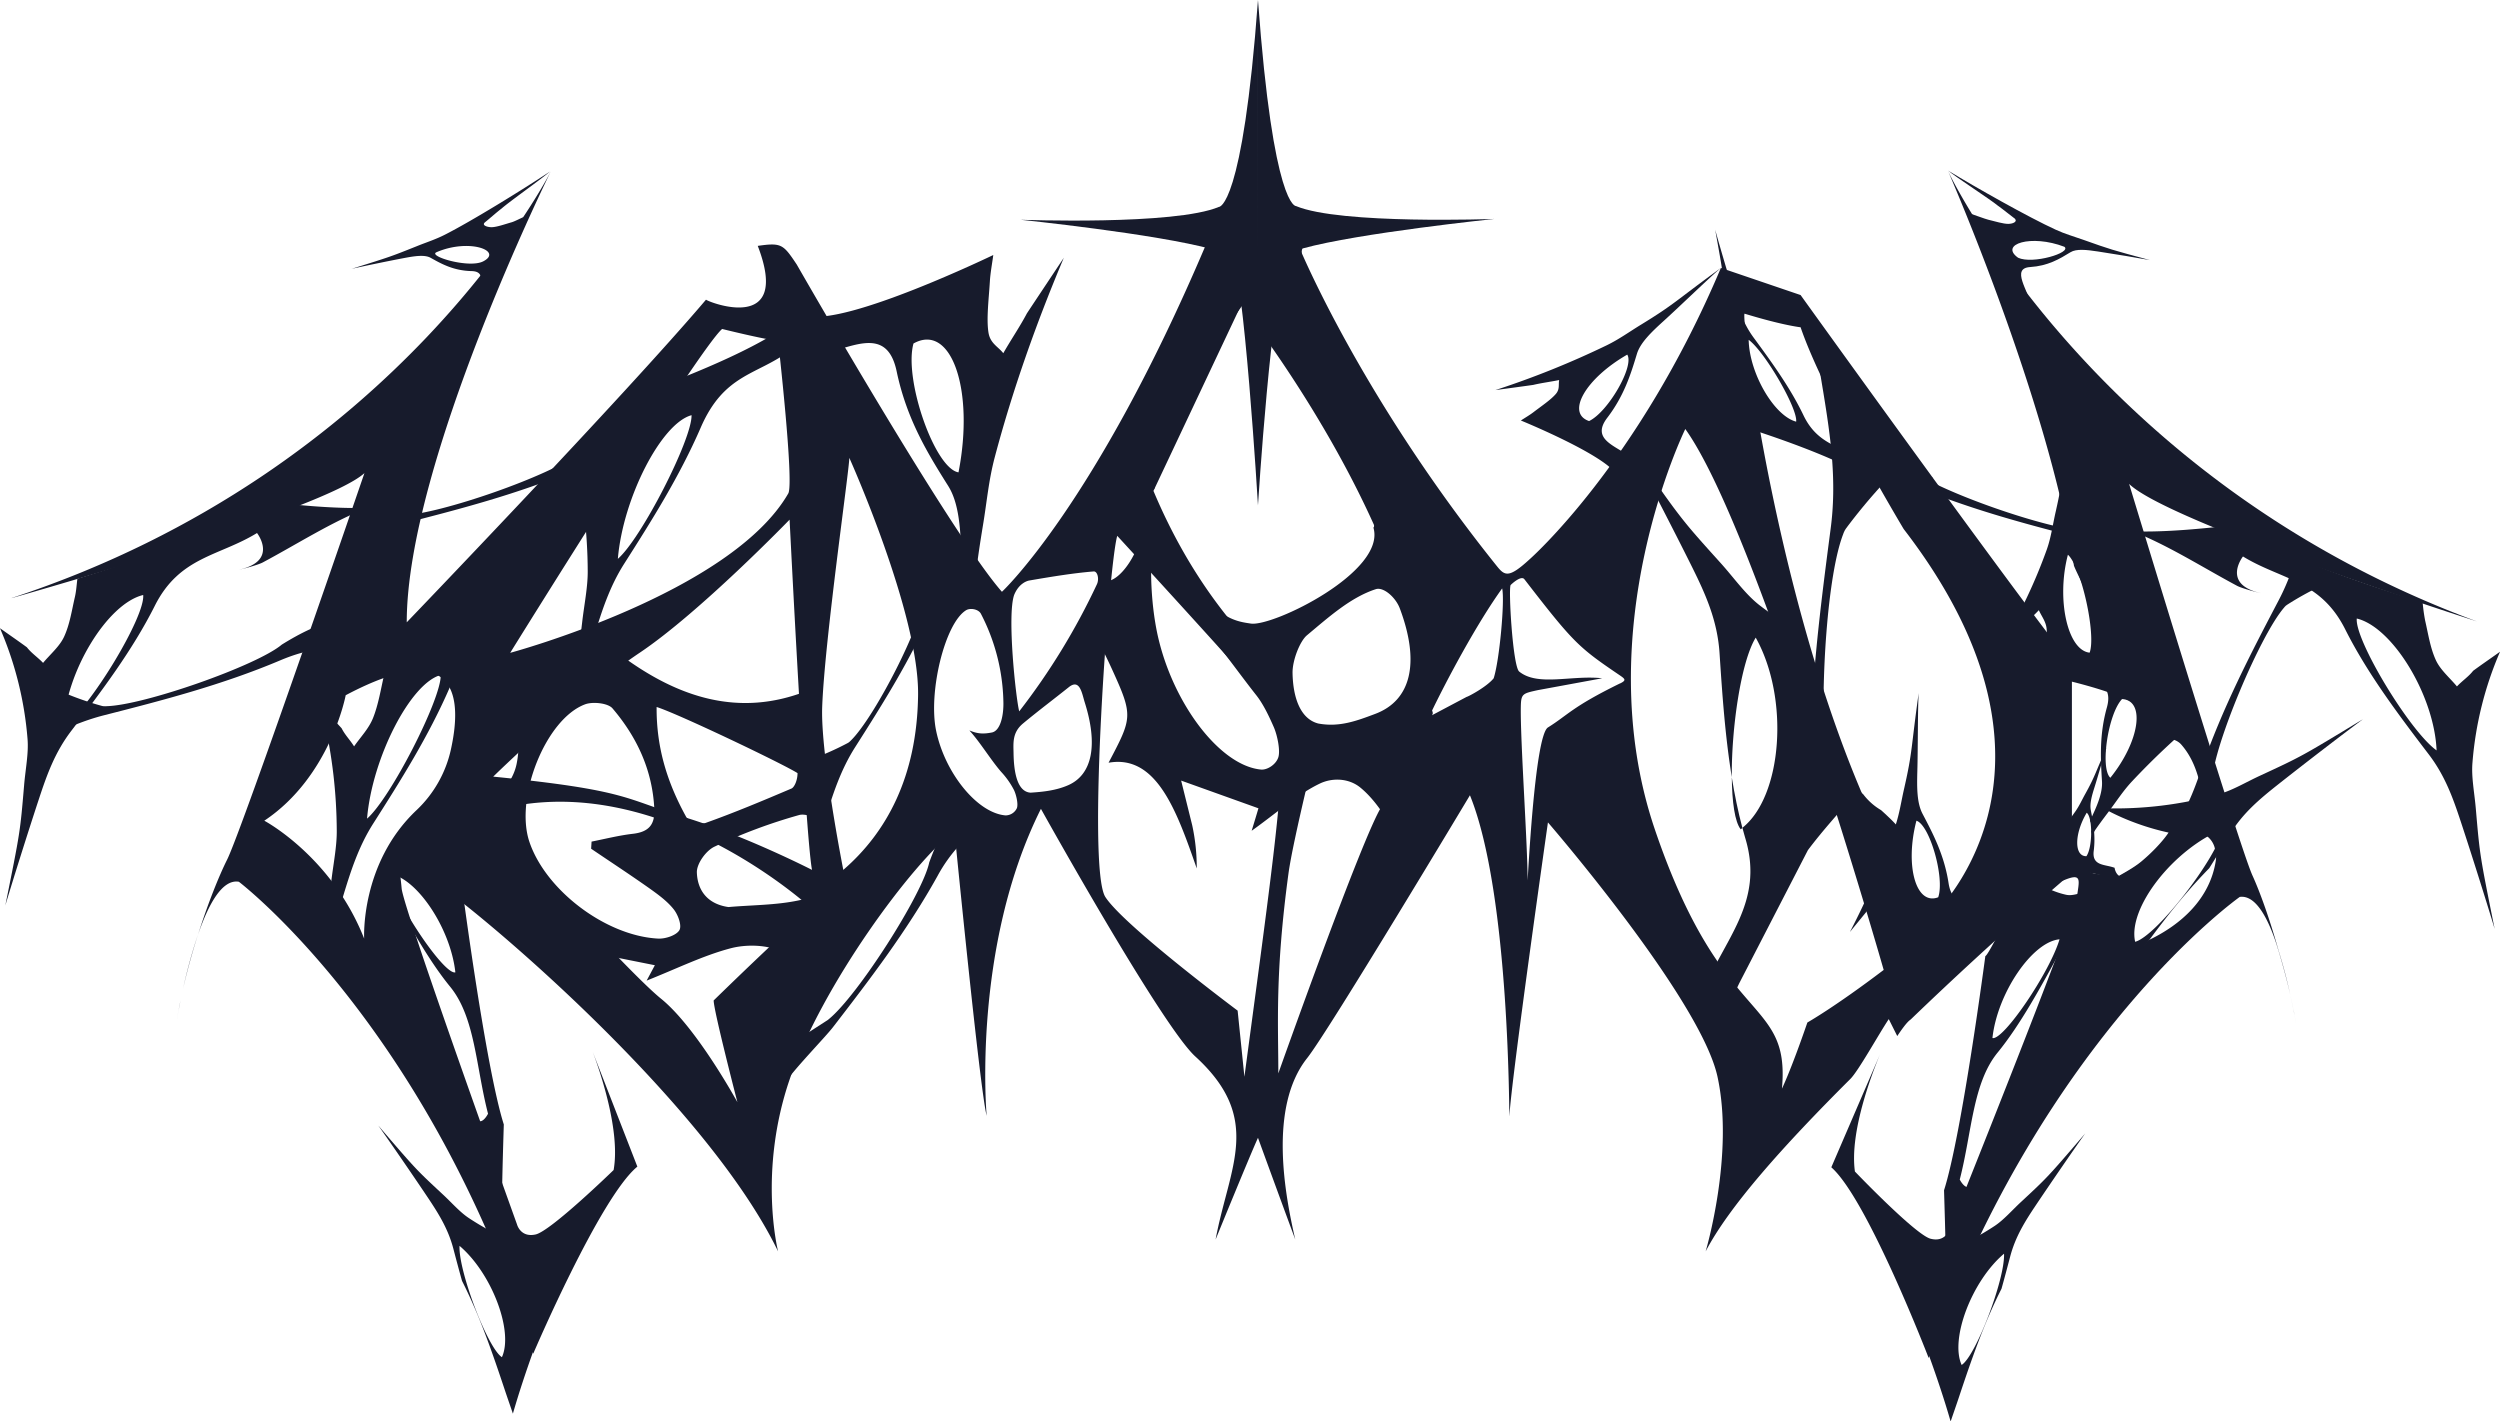 <svg fill="#171b2c" xmlns="http://www.w3.org/2000/svg" viewBox="0 0 1474.33 838.29"><path d="M1261.87,959.56" transform="translate(-264.13 -206)"/><path d="M380.83,757.26A300.7,300.7,0,0,0,372.11,789C374.62,778.07,377.64,767.29,380.83,757.26Z" transform="translate(-264.13 -206)"/><path d="M372.11,789c-1.54,6.68-2.88,13.42-4,20.08C368.58,806.5,369.93,798.78,372.11,789Z" transform="translate(-264.13 -206)"/><path d="M613.66,826.26c-1-2.71-1.66-4.26-1.66-4.26Z" transform="translate(-264.13 -206)"/><path d="M1023.42,357.48C1014,376.05,1006,504,1006,504s-8.38-140.48-16-149c-.35-.39,14.68,4.83,12,9" transform="translate(-264.13 -206)"/><path d="M1152.9,342.13" transform="translate(-264.13 -206)"/><path d="M1006,373l-35.25,50c1.36-4.47,11.59-69.08,8.25-70-32.83-9.08-113-17.4-113-17.4s91,3.4,117-7.6c0,0,14,1,23-122" transform="translate(-264.13 -206)"/><path d="M1290.68,695.09l1-.78c-2.59-9.78-4.62-19.77-6.26-29.88C1285.57,678.89,1287.19,690.64,1290.68,695.09Z" transform="translate(-264.13 -206)"/><path d="M1350.92,661.94c-5.45-8.52-12-16.76-15.18-26.17-1.78-5.25-1.44-11.27-1.12-17.28a37.5,37.5,0,0,1-3.39-9c-1.39-5.84-1-15.84-3.51-19-2.81-3.48-4.09-7.86-2.94-11.87a263.23,263.23,0,0,1-22.46-15.28c-8.93-6.77-15.62-16.69-24-25.89-22.11-24.52-23.32-25.86-50-64.48l-.61.83c9.29,17.41,23.94,45.79,33.83,65.67,8.21,16.5,15.39,32.13,16.67,51.82,1.59,24.29,3.3,49,7.22,73-.26-28.69,5.38-68.06,14.11-82.26,20,35.74,15.76,93.45-7.85,112.14.6,2.26,1.22,4.51,1.88,6.75,11,37.55-12.75,58.88-25.09,89.89a66.8,66.8,0,0,1,4.21,18.44c.21,2.29.29,4.65.27,7,1.88-1.32,3.75-2.65,5.64-3.95,3.65-9.53,6-15.5,11.18-26.37l40.53-78.57c8.6-11.49,18.34-22.06,29.24-34.84C1356.77,669.27,1353.44,665.88,1350.92,661.94Z" transform="translate(-264.13 -206)"/><path d="M480.28,505.52c-20.35.47-39.9-1.61-59.51-3.67-26.66,20.32-111,45.44-111,45.44-.46,3.46-.64,7.18-1.48,10.81-1.83,7.86-3,16.11-6.35,23.37-2.67,5.79-8.17,10.35-12.41,15.46-3-3.19-6.94-5.79-9.54-9.2-5.24-3.84-10.59-7.5-15.88-11.27a205.2,205.2,0,0,1,16.26,65.34c.71,8.56-1.26,17.89-2.05,27.63C276,696.76,276,696.76,267.26,740c4-13.44,13.45-43.54,20-63.35,4.64-14.06,9.33-27.07,18.87-39.59,17.85-23.41,36.1-47.55,49.29-73.8,14.63-29.1,37.82-29.14,60.28-42.92,0,0,12.89,16.42-10.54,21.61,2.86-.54,11.43-2.9,14-4.3,20.38-10.88,40.3-23.72,61.48-32.09ZM301.5,634.67c1.29-32.14,25.82-72.67,47.07-77.78C349.88,569.58,317.25,623.51,301.5,634.67Z" transform="translate(-264.13 -206)"/><path d="M734,425.77c1.29-7.48-4.23-15.85-11.34-19.64a10.44,10.44,0,0,1-3.08-2.51c-29.93,18-79,34.84-79,34.84-.58,3.85-.94,8-1.86,12-2,8.68-3.42,17.83-6.62,25.79-2.54,6.34-7.35,11.19-11.16,16.7-2.27-3.69-5.39-6.77-7.34-10.68-2.83-3.12-5.72-6.14-8.6-9.18-.59,1.35-1.2,2.68-1.85,4a299,299,0,0,1,7.58,65.52c.09,9.58-2.09,19.9-3.32,30.73-2.05,17.5-2.93,24.92-5.15,37.2a12.21,12.21,0,0,1,3.93-1.25c2.85-9.74,5.72-19.44,8.17-27.57,4.66-15.47,9.29-29.79,17.91-43.33,16.13-25.33,32.62-51.46,45.07-80.17,13.79-31.82,33-30.86,52.32-45.25,0,0,4,7.75,1.65,14.57l.55-.25,1.83-1.11-.08,0C734.35,425.8,734.16,424.62,734,425.77ZM628.5,535.56c3-35.78,25.61-79.93,43.46-84.71C672.3,465.08,642.17,523.8,628.5,535.56Z" transform="translate(-264.13 -206)"/><path d="M578.52,981.26c-3.92-4.85-8.39-9.48-11.22-15-2.26-4.38-2.42-9.9-3.52-14.91,3.36-.3,6.83-1.48,10.14-1.44,4.83-1.37,9.61-2.89,14.41-4.32a159,159,0,0,1-47.54-21.15c-5.55-3.63-10.3-9.27-15.86-14.38-15.52-14.44-15.52-14.44-37.7-40.27,6.3,8.8,20.13,28.89,29.1,42.29,6.36,9.51,12.06,18.55,15.15,30.31,1.66,6.31,3.34,12.66,5.12,19,10.38,20.48,17.85,42.2,25.1,63.94,1.59,4.78,3.27,9.55,4.9,14.34,7.4-25.78,17.81-52.4,17.81-52.4C582.51,985.38,580.34,983.5,578.52,981.26Zm-18.39,25.11c-8.36-5.24-25.71-50.75-25-65.65C554.07,956.78,567.11,991,560.13,1006.37Z" transform="translate(-264.13 -206)"/><path d="M1225.78,477.51a11.15,11.15,0,0,1,.47-1.52c-8.69-7.12-24.3-10.47-14.25-23.63,9.86-12.91,13.79-25.48,17.48-37.69,2-6.53,8.41-12.71,15.72-19.34,10.31-9.35,26.41-25.05,33.8-31.33-27.12,19.73-27.2,21.28-47,33.4-7.09,4.32-12.88,8.59-20.29,12.21A520.75,520.75,0,0,1,1146,436.05c7.43-1,14.84-2,22.28-3.05,4.9-1.17,10.3-1.84,15.34-2.88-.52,2.71.46,5.32-1.91,8.14-3,3.53-8.58,7.24-13.3,10.86-2.19,1.68-5,3.3-7.38,4.86,0,0,50.69,20.65,56.84,32.54l10,.77A13,13,0,0,1,1225.78,477.51Zm-2-62.36c4.31,6.66-11.3,33.81-22.52,39.16C1187.48,449.64,1199.21,429.23,1223.74,415.15Z" transform="translate(-264.13 -206)"/><path d="M561.24,869.12C550.69,836,536.89,731,536.89,731c-1.74-.55-3.59-.75-5.42-1.78-4-2.24-8.1-3.64-11.78-7.78-2.93-3.29-5.29-10.12-7.91-15.38,1.55-3.73,2.8-8.68,4.46-12,1.84-6.55,3.59-13.25,5.4-19.86a79.93,79.93,0,0,1-13.72,12.25,4.57,4.57,0,0,1-.32,2.24c-4.84,11.5-8.32,25.87-17.49,34.94.63,1,1.26,2.12,1.88,3.27,12,22.12,24.3,44.72,37.61,61,14.76,18.06,15.13,47,22.34,74.9,0,0-8,16.17-11-13,.31,3.55,1.62,14.22,2.35,17.46,5.74,25.34,12.45,50.1,16.95,76.46,0-.16,0-.32,0-.47C559.74,918,560.5,893.59,561.24,869.12ZM493.09,721.21c16.09,1.42,36.71,31.76,39.58,58.22C526.34,781.14,498.9,740.78,493.09,721.21Z" transform="translate(-264.13 -206)"/><path d="M1404.14,487.85c-12.94-5.4-25.06-13.53-37.48-20.46a49.3,49.3,0,0,0-8.59-2.81c14.37,3.48,6.21,13.37,6.21,13.37-13.67-8.73-28-9.06-36.6-27.07-7.79-16.26-18.73-31.28-29.43-45.85-5.72-7.79-8.44-15.82-11.12-24.5-3.78-12.22-9.24-30.78-11.51-39.07,4.81,26.58,4.81,26.58,5.92,43.35.36,6,1.46,11.72.91,16.95-1.54,14.65-9.92,39.25-15.46,51.24,3.31-2.24,11.25-15.84,14.53-18.12,1.65-2.06,4.12-3.6,6-5.52,2.55,3.19,5.88,6.06,7.45,9.64,2,4.49,2.58,9.56,3.61,14.39a66.2,66.2,0,0,1,.77,6.65s51.66,16.48,67.83,29.28c12.11-1,24.19-2,36.73-1.48Zm-80.76-33.19c-13-3.4-27.63-28.56-28-48.26C1304.94,413.44,1324.35,446.9,1323.38,454.66Z" transform="translate(-264.13 -206)"/><path d="M869.73,390.8c-4.11,7.81-9.48,15.67-13.93,23.5-3-3.88-7.7-5.71-8.73-12.17-1.3-8.09.2-19.83.83-30.31.28-4.85,1.35-10.46,2-15.43,0,0-86.65,41.85-109.81,35.79l-12.6,12.13a23.74,23.74,0,0,1,15.58,8.89,20.29,20.29,0,0,1,1.52,2.41c19.67-2.91,42.29-19.37,48.33,9.41,5.93,28.23,18.28,48.31,30.44,67.64,6.42,10.21,7.31,25.75,7.75,42.95a12.74,12.74,0,0,1,1.89.83,37.07,37.07,0,0,1,7,5.18c.84-6.92,2-14.76,3.7-25.14,2.43-14.41,3.4-27.06,7.13-41.07C861.24,436.17,875.07,397,891.51,358,884.26,368.94,877,379.8,869.73,390.8Zm-40.34,93.77c-14-2.26-32.38-54.94-26.55-76C825.09,396.14,838.93,435.75,829.39,484.57Z" transform="translate(-264.13 -206)"/><path d="M1099.37,719.42c1.74-4,3.64-8.66,7.8-10.65a6.41,6.41,0,0,1,1.4-.47,118.89,118.89,0,0,1,6.16-37.71,40.16,40.16,0,0,1,2.28-5.47c-6.16-.09-7.17-6-7-12.12a54,54,0,0,1,1-10c.13-.62-2.14-2.38-2-3-1.28-.63.92-4,1-7,.07-2.74-2-3.49-1-6,.47-1.11-1.54-3.92-1-5,.19-.38.82-.62,1-1s-.72-1.73-1-1c.56-1.45-.43-1.22.72-2.07,0-.12,0-.24.08-.35a6.15,6.15,0,0,1,3.08-3.9c-1.8-8.26-3.8-16.37-5.51-24.7-1.12-5.41-5.56-36.49-6.27-42.06-5.19-20.19-6.55-15.16-9.87-36.32-1.35-8.62,2.18-19.14,7.67-27.63a42.34,42.34,0,0,1-5.55-7.42c-7.41-7.61-11.6-17.42-17.49-26.13-12.2,7.34-20.42,8.37-31.86,5.58.25.41.47.81.69,1.21a5.64,5.64,0,0,1,1.51,1.53c2.91,4.28,6.16,8.31,9.08,12.59,2.8,4.1,4.47,8.5,6.09,13.15.05.15.09.28.13.42.66.87,1.33,1.73,2,2.61,5.74,7.7,13,17.32,12.24,27.49-.08,1-.23,2-.4,3l-.32,0c8,26-59.19,58.72-72.26,56.74C996.12,572.88,988,572,978,562c-3.37,1.24,1.18,13.17-2.19,14.34L978,581c9.48,11.51,17.66,23.15,27,35,4.11,5.22,7.34,12,10.36,18.88,2.06,4.75,3.93,13.86,2.62,17.78-1.47,4.41-6.68,7.49-10.14,7.18-25.18-2.29-54.08-41.77-61.85-83.42-3.66-19.63-4.56-45.8.57-69.4-2.47-3.12-2.72-7.5-4.72-10.81a1.75,1.75,0,0,1-.24,0,2,2,0,0,1-.84-.18,130.64,130.64,0,0,1-.86,13.44c-2.62,23-16.17,40.91-24.65,39.19-3,8.46-2.41,13.45-5.44,21.89-.25.71-1.56,5.54-1.81,6.25,4,7.55,8.26,15.86,11.89,23.81,12.64,27.72,12,28.55-2,55.19,28.34-5,40.23,28.52,52,62.36a117.62,117.62,0,0,0-2.68-25.5c-2.12-8.54-4.28-17.26-6.52-26.32l45.58,16.34c-1.11,3.74-2.08,7-4,13.25,14.7-10.49,27-21.49,40.15-27.81,7.38-3.56,17-3.25,23.81,2.22,8.63,7,16.8,19,22.62,32.23,3,6.8,5.9,13.72,8.76,20.71a11.64,11.64,0,0,1,1.36-2.79A7.92,7.92,0,0,1,1099.37,719.42ZM1075.15,627c-10.92,4.1-21.15,8-33.6,5.68-10.64-2.74-14.91-15.46-15.16-29.79-.13-7.48,4.35-18.77,8.47-22.22,13.06-10.92,25.86-22.42,40.62-27.21,4.52-1.46,11.69,4.74,14.18,11.38C1101.61,596.72,1096.41,619,1075.15,627Z" transform="translate(-264.13 -206)"/><path d="M937.36,471.05c2,5.26,3.23,12.74,3.4,21.49a2,2,0,0,1,.84-.18,1.87,1.87,0,0,1,1.12.35,2.06,2.06,0,0,1,2,.91c.22.32.42.64.61,1-.21-1-.36-2-.47-3.09a27.81,27.81,0,0,1-3.13-11.7c-.52-8.46,2.17-16.17,5.73-23.67,1.07-2.24,2.27-4.39,3.42-6.58.2-.38.41-.94.64-1.49l0-.12.15-.72c1.4-7.3,2.65-14.67,4.05-22l-2.52,1.54c-3.72,9.65-10.22,27.1-14,36.68.76-1.9,1.53-3.81,2.29-5.72a123.75,123.75,0,0,0-4.22,13.3Z" transform="translate(-264.13 -206)"/><path d="M760.55,760.47a12.42,12.42,0,0,1,4.78.91c-.32-1.21-.66-2.43-1-3.64-2.76-9.52-5.51-18.79-7.3-28.56-.17-1-.37-1.9-.56-2.85-4.11,4.92-11.28,8.56-21.47,10.69-13.42,2.82-27.5,2.69-41.28,3.9-13.08-1.88-18.32-10.6-18.63-20.41-.15-5.12,5.35-12.86,10.42-15.22a316.73,316.73,0,0,1,49.9-18.64c2.83-.78,7.29.49,11.11,2.58a154.87,154.87,0,0,1-3.68-17.7c-2.49-17.82-1.05-35.37,1.55-53A61.68,61.68,0,0,0,740,614c-.18-.18-.3-.3-.39-.41-39.51,15.41-75.38,4.09-109.53-21.32-4.62-3.43-7.2-1-7-5.24l-37.84,12.85c-4.57,6.61-12.56,18.56-17.21,25.13l2.81-3.92a62.9,62.9,0,0,0-5.17,9.09v0c4,5.78,5.35,15.45,3.12,26.34-3.22,15.73-19.87,28-30.29,26.85-3.7,5.8-3,9.21-6.68,15-.31.49-1.91,3.8-2.22,4.29,4.9,5.17,10.15,10.86,14.6,16.31,8.12,9.92,11.78,14.82,11,19.83,7.11,5.59,14.29,10.93,20.85,17.33,9.31,9.1,18.57,18.4,27.11,28.28-.26-.8-.54-1.6-.83-2.38l-8-18,56,11.2-4.85,9.07c18.06-7.18,33.22-14.71,49.32-19,9.07-2.44,21-2.23,29.26,1.52a77.23,77.23,0,0,1,27.19,21.34,50,50,0,0,1,3.82-4.68C745.28,778.49,747.12,760.47,760.55,760.47Zm-95.79-5.87c-1.81,3-8.21,5.14-12.46,4.92-30.94-1.56-66.45-28.61-76-57.15-8.68-26,9.63-72.34,32.86-81,4.57-1.7,13.52-.74,16.17,2.37C639.89,640.8,648.91,660.39,650,683c.42,9.16-3.06,13.61-12.61,14.71-8.2.94-16.26,3-24.39,4.61l-.26,4.2c11.65,7.89,23.43,15.61,34.9,23.73,5,3.58,10.24,7.43,13.94,12.18C664.07,745.68,666.36,751.92,664.76,754.6Zm4-66.91c-10.71-19.46-17.59-40.06-17.4-64.76,12.53,3.94,74,33.27,83.1,39,0,4.29-1.89,8.37-3.58,9.1-16.7,7.1-33.45,14.15-50.56,20.25C677.18,692.41,670.15,690.27,668.73,687.69Z" transform="translate(-264.13 -206)"/><path d="M1441.31,738a13.33,13.33,0,0,1-.79-1.49c-11.29-.15-24.68,7.07-27.25-9.67-2.53-16.42-9-28.84-15.31-40.82-3.39-6.4-3.39-15.35-3.12-25.2.39-13.89.21-36.46.79-46.09-4.59,32.71-3.5,34-8.51,56.06-1.82,7.88-2.76,14.91-5.3,22.46a452.67,452.67,0,0,1-26.73,62.36c4.46-5.5,9-10.94,13.4-16.48,2.58-4,5.87-8,8.64-12,1.62,2.46,4.21,3.91,4.61,7.64.5,4.67-.71,11.14-1.38,17-.31,2.7-1.09,5.76-1.62,8.49,0,0,50.63-15.69,63.64-10.18l7.54-5.69A15.67,15.67,0,0,1,1441.31,738Zm-47-48c7.89,2.54,16.8,33.84,12.84,45.15C1394.08,740.21,1387.39,716.68,1394.29,690.07Z" transform="translate(-264.13 -206)"/><path d="M831.84,531.9a6.77,6.77,0,0,1-1.54-2.26h0a8,8,0,0,1-4.87-2.31c-12,5.4-23.87,10.12-32.87,13.54.74,2.19,1.18,4.5,1.93,6.93.38,1.22.77,2.43,1.16,3.63a22.69,22.69,0,0,1,2.63,7.78q.79,2.28,1.6,4.56a22.63,22.63,0,0,1,8.37-4.74c.33,13.88-28.38,70.2-42.46,83.79a6.82,6.82,0,0,1-.73.68l-.27.23v0a6.37,6.37,0,0,1-.8.5,165.86,165.86,0,0,1-17.09,7.86c-.1,9.21-2.12,19.1-3.3,29.45-.71,6-1.28,10.89-1.81,15.15a16.77,16.77,0,0,1,4.32,8.12c1.56-5.27,3.06-10.33,4.44-14.89,4.66-15.47,9.29-29.78,17.91-43.33,16.13-25.33,32.62-51.46,45.07-80.17,6.29-14.52,13.71-22.21,21.75-27.65C832.78,537.68,831.63,534.67,831.84,531.9Z" transform="translate(-264.13 -206)"/><path d="M1334.26,692.18c.44,1.23.89,2.46,1.33,3.7.3.33.6.67.89,1Q1335.43,694.5,1334.26,692.18Z" transform="translate(-264.13 -206)"/><path d="M1362.93,674.41q-3.12-2.73-6.26-5.43a57.76,57.76,0,0,1-4,7.21c.33.84.67,1.68,1,2.52,2,5.24,3.89,10.57,5.51,16,3.43,7.15,6.68,14.36,9.55,21.74,6.55-7.21,12.72-13.84,18.16-19.6-2.95-2.63-5.5-5.68-8.67-8.67-1.57-1.49-3.17-3-4.77-4.42A35.9,35.9,0,0,1,1362.93,674.41Z" transform="translate(-264.13 -206)"/><path d="M1343.73,517.74c-5,38.26-10.08,77.36-11.62,116.79q4.31,7.1,8.13,14.46c-2.58-41.21,1.74-104.51,10.88-128a11.29,11.29,0,0,1,.68-1.65c.09-.19.17-.4.26-.59,0,0,0,0,0,.07a14.06,14.06,0,0,1,.93-1.45,332.77,332.77,0,0,1,22.21-26.67c-7.07-13.87-11.49-30.42-17.68-46.93-3.58-9.67-6.45-17.41-8.91-24.24a27.62,27.62,0,0,1-13.56-8.37c1.56,9.25,3,18.12,4.34,26.13C1343.84,464.5,1347.4,490,1343.73,517.74Z" transform="translate(-264.13 -206)"/><path d="M1519.74,491.37c22.18,21.85,190.49,76.4,205.18,81.13v0C1498.57,489.13,1413,307,1413,307s58.79,134.28,74.21,232.64c2.52,6.28,6.31,12,7.62,18.79,1.77,9.25,3.1,18.92,4.25,28.27.46,3.72-1.62,7.12-4.58,9.36.26,2.44.46,4.85.65,7.26a23.74,23.74,0,0,1,9.25-1.94c11.72,0,20.85,8.14,23.71,18.76a27.16,27.16,0,0,1,3,11.26,21.93,21.93,0,0,1-3.85,13.2,23.14,23.14,0,0,1-4.33,8.88,9.81,9.81,0,0,1,1.32,1,10.9,10.9,0,0,1,2.06-.81l3.13-.42a9.51,9.51,0,0,1,1.07,0,11.25,11.25,0,0,1,3.35-8.13c4.3-4.29,12.46-4.78,16.66,0,10,11.44,11.91,26.34,14.12,40.75.65,4.23-.25,8.47-3,11.35a11.77,11.77,0,0,1,3.09,1.26,12.62,12.62,0,0,1,5.76,8.82,15.39,15.39,0,0,1,.33,6.5c-3.48,22.17-20.31,37.52-39.73,46.7-1,1.27-2,2.52-3.12,3.73-3.26,3.61-8.71,4.22-13,2.39-7.89,2.22-12.08-3.28-13-9.62-.76-5.27.37-11.19,6.92-13.13,2.54-.75,5-1.6,7.51-2.55,4.08-5.5,7.78-11.3,12.34-16.43,1.77-2,3.62-3.95,5.49-5.87a10.6,10.6,0,0,1-3.27-3.5,10.79,10.79,0,0,1-11,8.65,10.68,10.68,0,0,1-9.88-5.66,10.93,10.93,0,0,1-7.82,3c-7.17,0-10.94-5.25-11.33-10.8a11.85,11.85,0,0,1-4.24.82q-.74,1.18-1.41,2.43a14.11,14.11,0,0,1-1.11,1.69c-1.33,3.49-2.73,6.8-4.19,10,12.74-5.6,10.18-.56,8.94,9.84-1.43,12-75.07,195.43-75.07,195.43s-2.29,7.92-11.21,5.6-44.6-39.63-44.6-39.63c-3.26-23,9.9-57.4,14.84-69.25l-28.76,66.75c21.34,18.78,57.4,112.43,57.4,112.43,68.7-191,183.48-271.88,183.48-271.88,9.89-1.36,17.53,14,23,32.1-5.24-18.84-11.13-35.12-15.57-44.84C1584.15,703.82,1519.74,491.37,1519.74,491.37Z" transform="translate(-264.13 -206)"/><path d="M1497.38,696.22a12.55,12.55,0,0,1,.31,1.48,13.06,13.06,0,0,1,1.4-1.08c.07-.35.13-.7.2-1a11.77,11.77,0,0,1,1.54-5l1.84-2.39a10.16,10.16,0,0,1,3.65-2.46c.83-2.64,1.83-5.24,2.93-7.94.12-.32.26-.62.4-.92-.43,0-.88.07-1.35.07a15.34,15.34,0,0,1-1.7-.11,10.42,10.42,0,0,1-3.55,9.12C1501.52,687.36,1499.51,692.46,1497.38,696.22Z" transform="translate(-264.13 -206)"/><path d="M1411.51,982.54c4.5-26.35,11.21-51.12,17-76.45.73-3.24,2-13.91,2.35-17.47-2.94,29.18-11,13-11,13,7.21-27.93,7.58-56.83,22.34-74.9,13.31-16.29,25.65-38.9,37.61-61,6.4-11.82,13-17.58,20.06-23.28,10-8,25.19-19.69,32-24.56-21.72,10.6-21.72,10.6-35.42,13.4-4.88.93-9.57,3.33-13.84,2.4-11.94-2.63-22.67-9.85-32.42-20.66,1.81,6.61,3.56,13.31,5.4,19.86,1.52,3-2.31,3.38-.94,7a2,2,0,0,1-.43,2.2c-2.13,1.91,1.42-2-1.19,1-3.68,4.13-1,2.77-5,5-1.83,1-11.35,21.21-13.09,21.76,0,0-13.8,105-24.35,138.09.75,24.62,1.51,49.15,1,74.69Zm27.63-164.38c2.86-26.45,23.49-56.8,39.57-58.22C1472.9,779.51,1445.46,819.87,1439.14,818.16Z" transform="translate(-264.13 -206)"/><path d="M1521.94,519.38c21.17,8.38,41.1,21.21,61.47,32.1,2.61,1.39,11.18,3.76,14,4.3-23.43-5.19-10.53-21.61-10.53-21.61,22.46,13.77,45.65,13.82,60.27,42.92,13.2,26.25,31.45,50.39,49.3,73.8,9.54,12.51,14.22,25.52,18.86,39.58,6.55,19.82,16,49.92,20,63.36-8.71-43.2-8.71-43.2-11.08-70.53-.8-9.74-2.77-19.07-2-27.63a205.14,205.14,0,0,1,16.25-65.33c-5.28,3.76-10.64,7.43-15.87,11.26-2.61,3.41-6.57,6-9.54,9.21-4.25-5.11-9.75-9.68-12.42-15.46-3.35-7.27-4.51-15.52-6.34-23.37a106.55,106.55,0,0,1-1.48-10.82s-84.33-25.11-111-45.44c-19.62,2.06-39.17,4.15-59.52,3.67ZM1654,570.76c21.24,5.11,45.77,45.65,47.06,77.78C1685.34,637.38,1652.72,583.46,1654,570.76Z" transform="translate(-264.13 -206)"/><path d="M472.05,571.73c-1.38-.48-2.74-1-4.11-1.46a9,9,0,0,1-2.53.88c-12.78,2.32-24.19,8.25-35.1,15-14.67,12.39-81.67,35.92-103.59,36.32a6.33,6.33,0,0,1-1.15,0h-.41l0,0a6.68,6.68,0,0,1-1.05-.2,180.05,180.05,0,0,1-20.06-6.83,185.07,185.07,0,0,1-16.86,13.92l.42,3.13a93.49,93.49,0,0,1,1.84,9.77c11.64-6,23.28-11.19,36.12-14.47,34.26-8.73,69.48-17.85,103.75-32.33,17.34-7.33,29.7-8,40.63-6.26-1.05-2.87.62-6.32,3.16-8.5a8,8,0,0,1,.73-3.12h0A8.58,8.58,0,0,1,472.05,571.73Z" transform="translate(-264.13 -206)"/><path d="M648.32,465a8.64,8.64,0,0,1-1.82-5.8c-1.38-.48-2.75-1-4.11-1.46a9.13,9.13,0,0,1-2.53.87c-12.78,2.32-24.19,8.26-35.1,15-14.67,12.39-81.68,35.93-103.6,36.32a7.23,7.23,0,0,1-1.14,0h-.41l0,0a8.27,8.27,0,0,1-1.06-.21,175.34,175.34,0,0,1-18-6.05c0,.38,0,.77,0,1.17a115.31,115.31,0,0,1-1.68,17.73,143.17,143.17,0,0,1,21.16-7.33c34.26-8.73,69.48-17.84,103.75-32.33,17.34-7.33,29.7-8,40.63-6.26-1.05-2.86.61-6.32,3.16-8.49a8,8,0,0,1,.73-3.13Z" transform="translate(-264.13 -206)"/><path d="M828.13,697.16a81.8,81.8,0,0,1-4.18-7.33c-5,7.67-8.64,16.13-11.82,24.76-3.92,18.79-42.2,78.61-59.22,92.43a7.08,7.08,0,0,1-.91.7l-.33.25v-.05L733,820c.22,2.23,1.76-1.32,2-1,3.63,4.76-10.83,20.79-8,26,3.56-6.5,23.63-27.12,28.29-33.15,21.6-28,43.73-56.86,61.8-89.38A89,89,0,0,1,830,704.4C829.65,701.76,829.39,699.25,828.13,697.16Z" transform="translate(-264.13 -206)"/><path d="M1559.34,627.11c-2.31,1.15-4.62,2.3-6.93,3.47-4,2.6-8.63,4.83-12.8,7.33-.46-2.9-2.23-5.29-1-8.85,1.47-4.46,5.24-9.86,8.25-14.9,1.4-2.34,3.37-4.81,5-7.07,0,0-52.6-6.57-62.18-17l-9.22,2.07a15.62,15.62,0,0,1,5.2,9.39,12,12,0,0,1,.11,1.69c10.23,4.78,25.4,3.73,20.85,20-4.47,16-3.72,30-2.88,43.49.44,7-3,14.82-7.1,23.33a12.58,12.58,0,0,1,2.08,6.91c2.26-3.32,4.92-7,8.62-11.88,4.91-6.44,8.66-12.46,14.09-18.28a437.42,437.42,0,0,1,39.28-37A11.69,11.69,0,0,1,1559.34,627.11Zm-50.67,37.57c-6.15-5.56-1.36-37.75,6.91-46.43C1529.52,619.09,1525.92,643.29,1508.67,664.68Z" transform="translate(-264.13 -206)"/><path d="M1530.58,612.39c-.3-.71-.56-1.41-.79-2.11-11.27-6.21-24.64-5.26-27.21-25.5-2.52-19.85-8.94-37.3-15.27-54.19-3.39-9-3.39-19.12-3.11-30.07.39-15.45.22-41,.8-51.52-4.59,34.4-3.51,36.42-8.52,58.61-1.82,7.91-2.75,15.33-5.29,22.47a307.35,307.35,0,0,1-26.7,56c4.46-3.8,8.94-7.53,13.38-11.39,2.57-3.15,5.86-5.83,8.63-8.85,1.61,3.64,4.2,6.66,4.6,11.07.49,5.54-.71,12.17-1.38,18.4-.31,2.88-1.09,5.91-1.62,8.7,0,0,50.55,9.44,63.54,22.62l7.54-2.36A34.46,34.46,0,0,1,1530.58,612.39Zm-46.94-79.25c7.88,7.09,16.76,47.13,12.81,57.76C1483.42,589.53,1476.74,559.42,1483.64,533.14Z" transform="translate(-264.13 -206)"/><path d="M1347.59,474.23a8.57,8.57,0,0,0,1.82-5.8c1.38-.48,2.75-1,4.11-1.46a9.49,9.49,0,0,0,2.53.88c12.79,2.31,24.19,8.25,35.11,15,14.66,12.38,81.67,35.92,103.59,36.31a7.36,7.36,0,0,0,1.15,0h.41l0,0a8.48,8.48,0,0,0,1-.21,175.47,175.47,0,0,0,18.06-6c0,.38-.05.76-.05,1.16a116.58,116.58,0,0,0,1.68,17.74,142,142,0,0,0-21.16-7.33c-34.25-8.73-69.48-17.85-103.75-32.34-17.34-7.32-29.7-8-40.62-6.25,1-2.87-.62-6.33-3.16-8.5a8.45,8.45,0,0,0-.73-3.13Z" transform="translate(-264.13 -206)"/><path d="M1100.23,628.27l-4.23.29,3.94.23A1,1,0,0,1,1100.23,628.27Z" transform="translate(-264.13 -206)"/><path d="M1606.06,760.94a301.36,301.36,0,0,1,8.72,31.74c-2.51-10.92-5.53-21.71-8.72-31.74" transform="translate(-264.13 -206)"/><path d="M1614.78,792.68c1.54,6.69,2.88,13.43,4,20.08C1618.31,810.19,1617,802.46,1614.78,792.68Z" transform="translate(-264.13 -206)"/><path d="M1396.67,991.89s10.41,26.62,17.81,52.4c1.63-4.79,3.31-9.55,4.9-14.33,7.24-21.75,14.72-43.47,25.1-63.94,1.78-6.34,3.46-12.7,5.12-19,3.09-11.76,8.79-20.8,15.15-30.3,9-13.41,22.8-33.5,29.1-42.3-22.18,25.83-22.18,25.83-37.71,40.27-5.55,5.11-10.3,10.75-15.85,14.38a158.76,158.76,0,0,1-47.54,21.15c4.8,1.43,9.58,2.95,14.41,4.32,3.31,0,6.78,1.14,10.14,1.44-1.1,5-1.26,10.53-3.52,14.91-2.83,5.49-7.31,10.12-11.22,15A82.5,82.5,0,0,1,1396.67,991.89Zm49.3-46.57c.69,14.9-16.66,60.41-25,65.64C1414,995.59,1427,961.37,1446,945.32Z" transform="translate(-264.13 -206)"/><path d="M568.2,562.07a7,7,0,0,1-.71-2.81c-30.1,17.09-74.91,32.42-74.91,32.42-.58,3.85-.94,8-1.86,12-2,8.68-3.42,17.83-6.61,25.79-2.55,6.34-7.36,11.19-11.17,16.7-2.27-3.69-5.39-6.76-7.34-10.68-2.83-3.11-5.72-6.14-8.6-9.18-.59,1.35-1.2,2.68-1.85,4a299.16,299.16,0,0,1,7.58,65.52c.09,9.58-2.09,19.9-3.32,30.73-2.05,17.5-2.92,24.92-5.15,37.2a12.54,12.54,0,0,1,3.93-1.25c2.85-9.74,5.72-19.44,8.17-27.57,4.66-15.47,9.29-29.78,17.91-43.33,16.13-25.33,32.62-51.46,45.07-80.17,11.79-27.2,27.5-30.46,43.92-39.81C571.52,568.44,569.76,565.28,568.2,562.07ZM480.59,688.78c3-35.78,25.61-79.93,43.46-84.7C524.39,618.3,494.26,677,480.59,688.78Z" transform="translate(-264.13 -206)"/><path d="M523.57,422.15c8.56-11.69,18.34-23.64,28.14-35.61C550.76,376.78,573,334,573,334c-1.94.71-5.23,2.54-7.1,3.07-4.06,1.16-8.64,2.81-11.67,2.91-2.41.08-6.23-1-4.14-2.85,3.26-2.63,6.59-5.67,9.83-8.14,4.64-4.12,23.9-17.68,28.52-21.81-15.92,10.56-46.41,29.38-62.06,37.29-5.59,2.83-10.49,4.32-16.16,6.61-15.84,6.33-15.84,6.33-38.71,13.47,6.57-1.49,21-4.48,30.41-6.27,6.66-1.27,12.65-2.22,16.22-.21,6.69,3.77,13.66,7.55,24.12,7.81,11.6.29,1.55,13.75.28,22.91,0,0-15.74,12.13-8.76,0a51.76,51.76,0,0,0-3.45,6.94c-2.14,8.76-2.88,16.72-6.92,26.66Zm-2-67.42c19.27-8.32,39.4-.73,27.54,5.39C540.73,364.47,516,357,521.6,354.73Z" transform="translate(-264.13 -206)"/><path d="M1482.4,419.2c-4.42-9.78-7.92-12.52-10.4-21.2-.32-1.11-2,2.47-3,1,7.45,11.87-7-12.61-7-12.61-1.62-9.11-12.19-22.17-.61-22.9,10.45-.67,17.26-4.73,23.79-8.75,3.49-2.15,9.52-1.43,16.22-.42,9.45,1.43,24,3.85,30.63,5.08-23.13-6.24-23.13-6.24-39.2-11.95-5.75-2.07-10.71-3.37-16.4-6-16-7.31-47.15-24.92-63.47-34.86,4.77,4,24.55,16.75,29.35,20.69,3.33,2.35,6.78,5.25,10.14,7.75,1.57,1.94-1.62,3-4,3-3,0-7.67-1.46-11.77-2.45-1.9-.46-8.66-3-10.63-3.62,0,0,27.3,42.71,26.73,52.49,10.26,11.59,20.5,23.15,29.5,34.49ZM1454.27,358c-11.27-8,7.73-14,27.31-6.46C1486,355,1462.84,362,1454.27,358Z" transform="translate(-264.13 -206)"/><path d="M1545.11,703.75" transform="translate(-264.13 -206)"/><path d="M1510,729c43-32,56.57-50.77,58.85-63.4.6-19.19,27.93-84.74,42.3-101.3a6.1,6.1,0,0,1,.77-.85,4,4,0,0,1,.28-.3v.05a9.6,9.6,0,0,1,.86-.64,176.62,176.62,0,0,1,18.49-10.34,182.71,182.71,0,0,1,.94-21.85l-2.61-1.78a91.17,91.17,0,0,1-8.5-5.16c-3.3,12.68-7.25,24.78-13.41,36.52-16.42,31.31-33.21,63.59-45.36,98.75-6.15,17.79-16.6,50.3-53.6,66.3" transform="translate(-264.13 -206)"/><path d="M1511,730" transform="translate(-264.13 -206)"/><path d="M1511.35,718.69a7.42,7.42,0,0,1-.17-.92c-5.67-2.15-13.47-.91-12.31-10,1.14-8.92-.27-16.51-1.7-23.85-.77-3.92.55-8.53,2.13-13.56,2.24-7.08,5.47-18.75,7.18-23.6-7.12,16-6.76,16.86-12.53,27.31-2.08,3.73-3.58,7.18-6,10.6a224.11,224.11,0,0,1-22.64,27.2c3.06-2,6.12-4,9.17-6,1.89-1.6,4.13-3,6.11-4.57.46,1.57,1.55,2.79,1.2,4.79-.43,2.5-2,5.6-3.19,8.49-.56,1.34-1.4,2.77-2.07,4.08,0,0,27.81,1.25,33.55,6.49l4.64-1.54A9.29,9.29,0,0,1,1511.35,718.69Zm-16.62-33.39c3.6,2.76,3.48,20.53-.18,25.63C1487.25,711.09,1487.34,697.73,1494.73,685.3Z" transform="translate(-264.13 -206)"/><path d="M1543,697c-4,6-10.82,12.69-16,17-5.76,4.79-13.61,8.41-20.11,12.63-3,2-6.38,3.36-9.4,4.92,0,0,5.65,33.83,7.65,65.7,3.51-4.92,7.09-9.8,10.55-14.71,15.78-22.38,31.84-44.65,51.3-64.53,4.17-6.63,8.21-13.32,12.21-20,7.46-12.38,17.5-20.78,28.53-29.5,15.55-12.29,39.36-30.57,50.11-38.51-36.31,22.05-36.31,22.05-60.65,33.33-8.7,4-16.5,8.81-24.76,11.1a227,227,0,0,1-67.75,8.23S1520,692,1543,697Zm32-2.09c-3.49,17.22-39.34,63.32-51.7,66.49C1518.79,741.54,1545.74,706.89,1575,694.91Z" transform="translate(-264.13 -206)"/><path d="M1005.4,372.51l35.25,50c-1.36-4.46-11.59-69.07-8.25-70,32.83-9.08,113-17.4,113-17.4s-91,3.4-117-7.6c0,0-13.4,1.49-22.4-121.51" transform="translate(-264.13 -206)"/><path d="M1326,380l-47-16c-49,116-113,172-113,172-12,11-14.46,9.63-19,4q-7.9-9.84-15.23-19.5C1061.38,427.89,1030,351,1030,351H975C910,504,855,555,855,555c-30-34-121-193-121-193-8-12-9-13-23-11,20,52-28.37,33.46-30.52,31.73C632.87,438.88,504,573,504,573c0-94,85-266,85-266S500.23,483.52,271.05,558.65v.06c14.85-4.21,185-52.67,208-73.71,0,0-72,210-81,228-4.78,9.56-11.25,25.61-17.17,44.26C387,739.4,395.17,724.29,405,726c0,0,111.8,84.9,173.6,278.3,0,0,39.4-92.3,61.4-110.3l-26.34-67.74c4.51,12,16.42,46.88,12.34,69.74,0,0-37,36-46,38s-11-6-11-6-67-186-68-198-4-17,16-6S679,853,723,944c0,0-12-47,7-102s72-127,97-146c0,0,15,153,19,168,0,0-9-99,32-181,0,0,71.13,127.86,91,146,40.29,36.79,20,65,12,108,0,0,20-49,25-60,0,0,12,33,22,60-6-26-16-78,7-107,12.8-16.13,96-155,96-155,24,59,23,195,23.3,189,1-20.71,22.7-173,22.7-173s90,104,100,150-7,103-7,103c13.93-26.67,45.75-62.22,85.32-101.68C1360.11,837.55,1372,816,1378,807l5,10c6-9,7.38-9.24,8.08-9.92,51.81-49.86,94.92-86.28,94.92-86.28V598C1451,554,1326,380,1326,380ZM690,400s24,6,33,7c0,0,9.53,83.87,6,90-34,59-164,94-164,94S676,412,690,400ZM530,648.18a69.87,69.87,0,0,1-20.18,35.55c-33.39,31.53-30.93,75.81-30.93,75.81C459.8,711.07,420,690,420,690c39-26,48-74,48-74C535.43,580.26,536.48,619.09,530,648.18ZM685,796c0,6,14,60,14,60s-24-44-45-61-99-104.2-99-104.2c7-8.2,14-9.8,14-9.8,91-16,174,61,174,61C731,751,685,796,685,796ZM668,688c-36-11-33-16-113-24,0,0,49-48,86.3-73,35.54-23.82,88.48-78.55,88.48-78.55S739,698,743,719C743,719,704,699,668,688Zm93.45,31S748,651,749,623c1.4-39.18,16-140,16-147,0,0,41.1,91.45,40.55,139.72S786.9,697,761.45,719Zm102.38-36.43a7.41,7.41,0,0,1-6.71,4.3c-16.67-1.37-35.8-25.06-40.94-50-4.68-22.74,5.19-63.36,17.7-71,2.47-1.49,7.29-.65,8.72,2.08a117.38,117.38,0,0,1,13.26,51.9c.22,8-1.72,17.18-6.86,18.14-4.42.83-8,1-13.08-1.22l.08.22c6.28,6.9,12.4,17.13,18.58,24.24a47.86,47.86,0,0,1,7.52,10.66C863.47,674.75,864.7,680.21,863.83,682.57ZM894.2,669c-7.25,3.22-15.2,4-22.29,4.46C864,673,862,661.33,861.85,650.08c-.08-5.87-.85-12.08,5.62-17.45,9.39-7.78,18.6-14.68,26.95-21.37,6.58-5.26,7.76,3.72,9.41,8.94C911.75,645.23,908.3,662.73,894.2,669ZM911,550.6a395.54,395.54,0,0,1-45.81,74.92c-2.05-8.27-7.19-56.52-3-68.62,2.79-6.9,7.67-8.35,9-8.57,12.87-2.2,25.71-4.34,37.92-5.33C911.32,542.81,912.52,547.38,911,550.6ZM998,841l-4-39s-67-50-78-67,2-196,7-213c0,0,79,86,91,101S1019,684,998,841Zm20-2c0-29-2-59,6-118,2.61-19.24,17-77,17-77,25,19,38,37.5,38,37.5C1068,698,1018,839,1018,839Zm82-189s-16.33-4-39.37-17.26a6.15,6.15,0,0,1-.43.79c-3,4.75-8.85,4.88-13.82,3.84-3.48-.73-7.42-2.37-9.13-5.5a28.08,28.08,0,0,1-4-3.27,31.4,31.4,0,0,1-7.33-11.83,31.3,31.3,0,0,0-2.64-2.22,5.9,5.9,0,0,1-.71-8.79c-27.25-23.45-56.47-58.5-78.21-110.26L996,386s108.76,137,108,246.44A136.66,136.66,0,0,1,1100,650Zm45-44c-4,5-14.94,10.81-16,11l-22.09,11.7c10.15-21.47,28.55-55.59,43.09-75.7C1151.65,560.16,1148.42,595.52,1145,606Zm74.56,3C1191,623,1189,627.53,1177,635c-8,5-12,93.39-12,90,0-21-4.33-82.41-4-102,.13-7.93,1-8,10-10l38-7c-18-2-38,5-49-4-3.75-3.32-6.39-48.75-5-51,0,0,6.08-6,8.11-3.4C1192,585,1195,587.72,1219,604,1222.55,606.41,1223.46,607.14,1219.56,609.05ZM1330,809c-10,29-15,39-15,39,5-55-35-35-75-153s18-236,18-236c43,60,117,319,117,319C1346,800,1330,809,1330,809Zm72-61c-83-119-111.87-357.87-109-357,23,7,33,8,33,8,14,41,60.8,119,60.8,119C1498.6,663,1402,748,1402,748Z" transform="translate(-264.13 -206)"/><path d="M711,351" transform="translate(-264.13 -206)"/></svg>